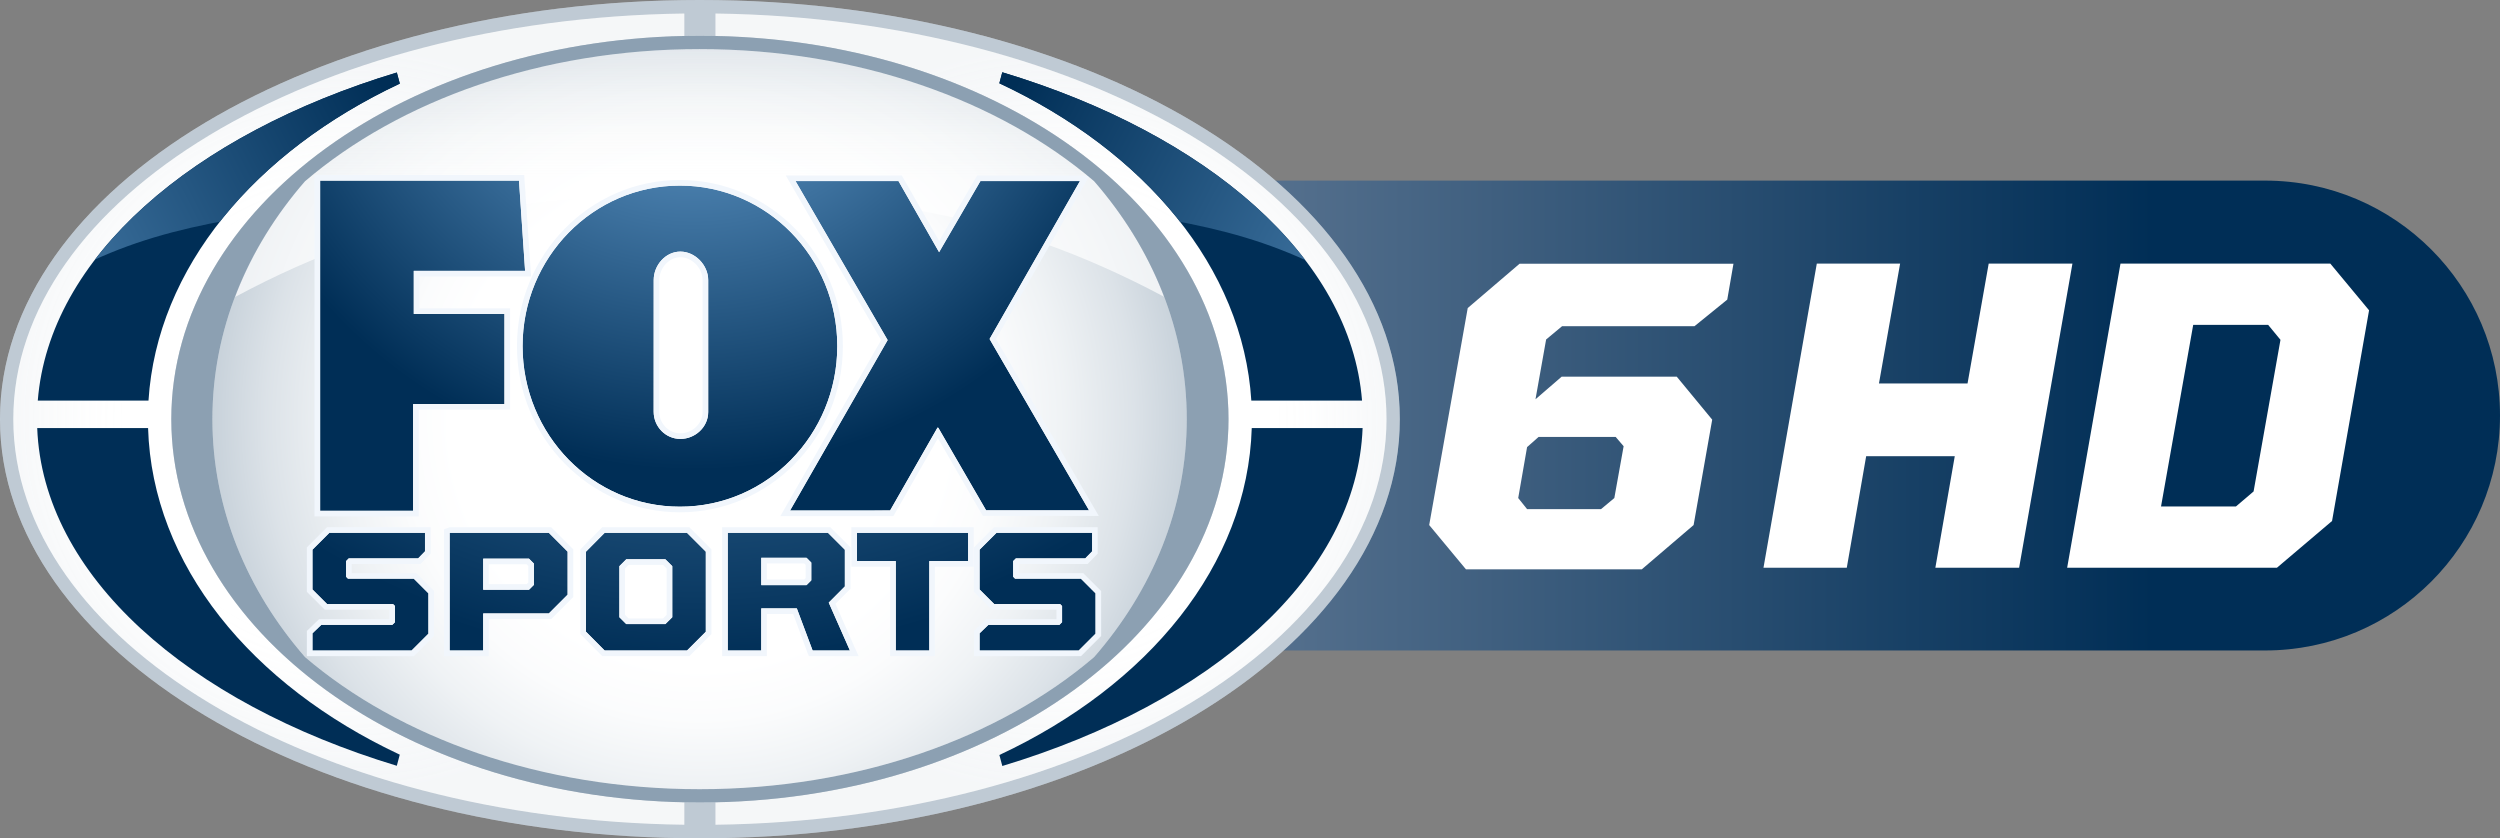 <?xml version="1.0" encoding="UTF-8" standalone="no"?>
<svg
   xmlns:dc="http://purl.org/dc/elements/1.1/"
   xmlns:cc="http://creativecommons.org/ns#"
   xmlns:rdf="http://www.w3.org/1999/02/22-rdf-syntax-ns#"
   xmlns:svg="http://www.w3.org/2000/svg"
   xmlns="http://www.w3.org/2000/svg"
   xmlns:xlink="http://www.w3.org/1999/xlink"
   xmlns:sodipodi="http://sodipodi.sourceforge.net/DTD/sodipodi-0.dtd"
   xmlns:inkscape="http://www.inkscape.org/namespaces/inkscape"
   viewBox="0 0 1332.724 446.889"
   id="svg2"
   version="1.1"
   inkscape:version="0.91 r13725"
   sodipodi:docname="foxsports6hd.default.svg"
   width="1332.724"
   height="446.889">
  <rect x="0" y="0" width="1332.724" height="446.889" fill="#808080" stroke="none"/>
  <sodipodi:namedview
     pagecolor="#ffffff"
     bordercolor="#666666"
     borderopacity="1"
     objecttolerance="10"
     gridtolerance="10"
     guidetolerance="10"
     inkscape:pageopacity="0"
     inkscape:pageshadow="2"
     inkscape:window-width="640"
     inkscape:window-height="480"
     id="namedview266"
     showgrid="false"
     inkscape:zoom="0.36"
     inkscape:cx="934.12049"
     inkscape:cy="171.90411"
     inkscape:window-x="0"
     inkscape:window-y="0"
     inkscape:window-maximized="0"
     inkscape:current-layer="svg2"
     fit-margin-top="0"
     fit-margin-left="0"
     fit-margin-right="0"
     fit-margin-bottom="0" />
  <linearGradient
     id="a"
     gradientUnits="userSpaceOnUse"
     x1="306.76"
     y1="374.651"
     x2="1468.828"
     y2="374.651"
     gradientTransform="translate(-136.103,-153.134)">
    <stop
       offset="0"
       stop-color="#b0b7c9"
       id="stop5" />
    <stop
       offset=".841"
       stop-color="#002e56"
       id="stop7" />
  </linearGradient>
  <path
     d="m 1207.487,96.276 -1036.83,0 0,250.482 1036.83,0 c 69.168,0 125.237,-56.065 125.237,-125.237 10e-4,-69.157 -56.069,-125.245 -125.237,-125.245 z"
     id="path9"
     inkscape:connector-curvature="0"
     style="fill:url(#a)" />
  <path
     d="m 746.224,223.438 c 0,123.409 -167.058,223.451 -373.118,223.451 C 167.047,446.889 0,346.847 0,223.438 0,100.029 167.047,0 373.106,0 579.166,0 746.224,100.029 746.224,223.438 Z"
     id="path15"
     inkscape:connector-curvature="0"
     style="fill:#ffffff" />
  <radialGradient
     id="b"
     cx="528.276"
     cy="379.527"
     r="416.137"
     gradientTransform="matrix(0.977,0,0,0.977,-142.92,-147.169)"
     gradientUnits="userSpaceOnUse">
    <stop
       offset=".325"
       stop-color="#fff"
       id="stop18" />
    <stop
       offset=".395"
       stop-color="#fafbfc"
       id="stop20" />
    <stop
       offset=".478"
       stop-color="#ebeff2"
       id="stop22" />
    <stop
       offset=".569"
       stop-color="#d3dbe2"
       id="stop24" />
    <stop
       offset=".664"
       stop-color="#b1bfcb"
       id="stop26" />
    <stop
       offset=".764"
       stop-color="#869bae"
       id="stop28" />
    <stop
       offset=".867"
       stop-color="#50708b"
       id="stop30" />
    <stop
       offset=".971"
       stop-color="#123d62"
       id="stop32" />
    <stop
       offset="1"
       stop-color="#002e56"
       id="stop34" />
  </radialGradient>
  <path
     d="m 372.939,26.169 c -84.449,0 -159.962,27.397 -210.356,70.45 -31.015,35.636 -49.351,79.432 -49.351,126.818 0,47.387 18.336,91.173 49.344,126.815 50.391,43.06 125.914,70.457 210.363,70.457 84.449,0 159.966,-27.39 210.351,-70.45 31.015,-35.632 49.359,-79.435 49.359,-126.822 0,-47.397 -18.344,-91.193 -49.364,-126.835 C 532.887,53.556 457.378,26.169 372.939,26.169 Z"
     id="path36"
     inkscape:connector-curvature="0"
     style="opacity:0.8;fill:url(#b)" />
  <path
     d="M 373.124,0 C 167.047,0 0.008,100.029 0.008,223.438 c 0,123.409 167.039,223.451 373.116,223.451 206.05,0 373.1,-100.042 373.1,-223.451 C 746.224,100.029 579.175,0 373.124,0 Z m 0,427.793 c -155.645,0 -281.797,-91.483 -281.797,-204.355 0,-112.859 126.152,-204.355 281.797,-204.355 155.612,0 281.769,91.496 281.769,204.355 0,112.872 -126.157,204.355 -281.769,204.355 z"
     id="path38"
     inkscape:connector-curvature="0"
     style="opacity:0.25;fill:#002e56" />
  <path
     d="M 364.806,427.641 C 213.028,424.446 91.327,334.29 91.327,223.437 91.327,112.595 213.028,22.432 364.806,19.23 l 0,-12.022 C 166.496,9.822 7.088,105.59 7.088,223.436 c 0,117.85 159.408,213.608 357.718,216.229 l 0,-12.024 z m 16.603,-420.432 0,12.022 c 151.788,3.202 273.493,93.364 273.493,204.207 0,110.852 -121.705,201.008 -273.493,204.204 l 0,12.024 C 579.721,437.045 739.138,341.288 739.138,223.437 739.139,105.584 579.721,9.823 381.409,7.209 Z"
     id="path40"
     inkscape:connector-curvature="0"
     style="fill:#ffffff" />
  <radialGradient
     id="c"
     cx="336.782"
     cy="379.526"
     r="203.201"
     gradientTransform="matrix(0.977,0,0,0.977,-142.92,-147.169)"
     gradientUnits="userSpaceOnUse">
    <stop
       offset=".601"
       stop-color="#fff"
       id="stop43" />
    <stop
       offset=".651"
       stop-color="#fbfcfc"
       stop-opacity=".917"
       id="stop45" />
    <stop
       offset=".701"
       stop-color="#eff2f4"
       stop-opacity=".834"
       id="stop47" />
    <stop
       offset=".751"
       stop-color="#dbe1e7"
       stop-opacity=".751"
       id="stop49" />
    <stop
       offset=".802"
       stop-color="#bfcad4"
       stop-opacity=".668"
       id="stop51" />
    <stop
       offset=".852"
       stop-color="#9badbc"
       stop-opacity=".585"
       id="stop53" />
    <stop
       offset=".902"
       stop-color="#6e889f"
       stop-opacity=".502"
       id="stop55" />
    <stop
       offset=".951"
       stop-color="#3b5e7d"
       stop-opacity=".421"
       id="stop57" />
    <stop
       offset="1"
       stop-color="#002e56"
       stop-opacity=".34"
       id="stop59" />
  </radialGradient>
  <path
     d="M 364.806,427.641 C 213.028,424.446 91.327,334.29 91.327,223.437 91.327,112.595 213.028,22.432 364.806,19.23 l 0,-12.022 C 166.496,9.822 7.088,105.59 7.088,223.436 c 0,117.85 159.408,213.608 357.718,216.229 l 0,-12.024 z"
     id="path61"
     inkscape:connector-curvature="0"
     style="opacity:0.11;fill:url(#c)" />
  <radialGradient
     id="d"
     cx="720.117"
     cy="379.526"
     r="203.203"
     gradientTransform="matrix(0.977,0,0,0.977,-142.92,-147.169)"
     gradientUnits="userSpaceOnUse">
    <stop
       offset=".601"
       stop-color="#fff"
       id="stop64" />
    <stop
       offset=".651"
       stop-color="#fbfcfc"
       stop-opacity=".917"
       id="stop66" />
    <stop
       offset=".701"
       stop-color="#eff2f4"
       stop-opacity=".834"
       id="stop68" />
    <stop
       offset=".751"
       stop-color="#dbe1e7"
       stop-opacity=".751"
       id="stop70" />
    <stop
       offset=".802"
       stop-color="#bfcad4"
       stop-opacity=".668"
       id="stop72" />
    <stop
       offset=".852"
       stop-color="#9badbc"
       stop-opacity=".585"
       id="stop74" />
    <stop
       offset=".902"
       stop-color="#6e889f"
       stop-opacity=".502"
       id="stop76" />
    <stop
       offset=".951"
       stop-color="#3b5e7d"
       stop-opacity=".421"
       id="stop78" />
    <stop
       offset="1"
       stop-color="#002e56"
       stop-opacity=".34"
       id="stop80" />
  </radialGradient>
  <path
     d="m 381.409,7.209 0,12.022 c 151.788,3.202 273.493,93.364 273.493,204.207 0,110.852 -121.705,201.008 -273.493,204.204 l 0,12.024 C 579.721,437.045 739.138,341.288 739.138,223.437 739.139,105.584 579.721,9.823 381.409,7.209 Z"
     id="path82"
     inkscape:connector-curvature="0"
     style="opacity:0.11;fill:url(#d)" />
  <g
     id="g84"
     style="fill:#002e56"
     transform="translate(-136.103,-153.134)">
    <path
       d="m 215.26,366.692 c 4.489,-70.859 56.666,-132.687 133.955,-168.98 l -1.581,-5.925 C 238.417,224.842 162.325,290.373 156.239,366.692 l 59.021,0 z m -0.221,14.623 -59.098,0 c 2.992,78.517 80.034,146.241 191.693,180.054 l 1.581,-5.931 C 270.055,518.267 217.246,454.32 215.039,381.315 Z"
       id="path86"
       inkscape:connector-curvature="0" />
  </g>
  <g
     id="g88"
     style="fill:#002e56"
     transform="translate(-136.103,-153.134)">
    <path
       d="m 803.171,366.692 59.026,0 C 856.105,290.281 779.826,224.693 670.398,191.661 l -1.568,5.869 c 77.514,36.257 129.85,98.187 134.341,169.162 z m 0.228,14.623 c -2.205,73.114 -55.188,137.154 -134.536,174.298 l 1.563,5.869 C 782.295,527.701 859.502,459.918 862.494,381.315 l -59.095,0 z"
       id="path90"
       inkscape:connector-curvature="0" />
  </g>
  <linearGradient
     id="e"
     gradientUnits="userSpaceOnUse"
     x1="509.037"
     y1="426.836"
     x2="509.037"
     y2="68.798"
     gradientTransform="translate(-136.103,-153.134)">
    <stop
       offset=".498"
       stop-color="#fff"
       id="stop93" />
    <stop
       offset=".561"
       stop-color="#fbfcfc"
       stop-opacity=".917"
       id="stop95" />
    <stop
       offset=".624"
       stop-color="#eff2f4"
       stop-opacity=".834"
       id="stop97" />
    <stop
       offset=".687"
       stop-color="#dbe1e7"
       stop-opacity=".751"
       id="stop99" />
    <stop
       offset=".75"
       stop-color="#bfcad4"
       stop-opacity=".668"
       id="stop101" />
    <stop
       offset=".814"
       stop-color="#9badbc"
       stop-opacity=".585"
       id="stop103" />
    <stop
       offset=".877"
       stop-color="#6e889f"
       stop-opacity=".502"
       id="stop105" />
    <stop
       offset=".939"
       stop-color="#3b5e7d"
       stop-opacity=".421"
       id="stop107" />
    <stop
       offset="1"
       stop-color="#002e56"
       stop-opacity=".34"
       id="stop109" />
  </linearGradient>
  <path
     d="m 620.58,158.213 c -8.483,-22.314 -21.143,-43.079 -37.278,-61.627 -50.389,-43.04 -125.909,-70.43 -210.345,-70.43 -84.457,0 -159.964,27.39 -210.365,70.457 -16.145,18.567 -28.83,39.363 -37.306,61.719 87.581,-47.103 161.045,-54.203 246.149,-54.203 90.01,0 160.909,7.1 249.145,54.084 z"
     id="path111"
     inkscape:connector-curvature="0"
     style="opacity:0.7;fill:url(#e)" />
  <defs
     id="defs113">
    <path
       id="f"
       d="m 180.686,294.305 c 25.326,-12.253 49.267,-18.785 77.676,-23.938 22.543,-26.591 44.815,-43.436 92.145,-68.766 17.859,-9.566 13.756,-18.66 -5.004,-13.639 -18.765,5.003 -103.017,25.885 -164.817,106.343 z"
       inkscape:connector-curvature="0" />
  </defs>
  <clipPath
     id="g">
    <use
       xlink:href="#f"
       overflow="visible"
       id="use117"
       style="overflow:visible"
       x="0"
       y="0"
       width="100%"
       height="100%" />
  </clipPath>
  <g
     clip-path="url(#g)"
     id="g119"
     transform="translate(-136.103,-153.134)">
    <linearGradient
       id="h"
       gradientUnits="userSpaceOnUse"
       x1="10.161"
       y1="413.542"
       x2="508.7"
       y2="159.606">
      <stop
         offset="0"
         stop-color="#7ab5e7"
         id="stop122" />
      <stop
         offset=".7"
         stop-color="#002e56"
         id="stop124" />
    </linearGradient>
    <path
       d="m 215.287,366.689 c 4.488,-70.859 56.662,-132.687 133.967,-168.98 l -1.596,-5.922 c -109.218,33.051 -185.3,98.58 -191.38,174.902 l 59.009,0 z"
       id="path126"
       inkscape:connector-curvature="0"
       style="fill:url(#h)" />
    <linearGradient
       id="i"
       gradientUnits="userSpaceOnUse"
       x1="283.171"
       y1="455.368"
       x2="580.512"
       y2="303.914">
      <stop
         offset="0"
         stop-color="#235ba9"
         id="stop129" />
      <stop
         offset="1"
         stop-color="#003271"
         id="stop131" />
    </linearGradient>
    <path
       d="m 215.067,381.312 -59.098,0 c 2.992,78.521 80.032,146.244 191.688,180.058 l 1.596,-5.931 C 270.087,518.267 217.281,454.32 215.067,381.312 Z"
       id="path133"
       inkscape:connector-curvature="0"
       style="fill:url(#i)" />
  </g>
  <defs
     id="defs135">
    <path
       id="j"
       d="m 837.318,294.305 c -25.331,-12.253 -49.27,-18.785 -77.677,-23.938 -22.543,-26.591 -44.812,-43.436 -92.15,-68.766 -17.859,-9.566 -13.751,-18.66 5.011,-13.639 18.769,5.003 103.011,25.885 164.816,106.343 z"
       inkscape:connector-curvature="0" />
  </defs>
  <clipPath
     id="k">
    <use
       xlink:href="#j"
       overflow="visible"
       id="use139"
       style="overflow:visible"
       x="0"
       y="0"
       width="100%"
       height="100%" />
  </clipPath>
  <g
     clip-path="url(#k)"
     id="g141"
     transform="translate(-136.103,-153.134)">
    <linearGradient
       id="l"
       gradientUnits="userSpaceOnUse"
       x1="1007.221"
       y1="415.444"
       x2="509.174"
       y2="156.531">
      <stop
         offset="0"
         stop-color="#7ab5e7"
         id="stop144" />
      <stop
         offset=".7"
         stop-color="#002e56"
         id="stop146" />
    </linearGradient>
    <path
       d="m 803.202,366.689 59.027,0 C 856.142,290.271 779.851,224.693 670.425,191.662 l -1.563,5.856 c 77.513,36.269 129.859,98.19 134.34,169.171 z"
       id="path148"
       inkscape:connector-curvature="0"
       style="fill:url(#l)" />
    <linearGradient
       id="m"
       gradientUnits="userSpaceOnUse"
       x1="743.392"
       y1="459.39"
       x2="434.903"
       y2="299.02">
      <stop
         offset="0"
         stop-color="#002e56"
         id="stop151" />
      <stop
         offset="1"
         stop-color="#002e56"
         id="stop153" />
    </linearGradient>
    <path
       d="m 803.437,381.312 c -2.22,73.117 -55.182,137.157 -134.551,174.301 l 1.566,5.869 c 111.879,-33.781 189.077,-101.57 192.073,-180.17 l -59.088,0 z"
       id="path155"
       inkscape:connector-curvature="0"
       style="fill:url(#m)" />
  </g>
  <g
     id="g157"
     transform="translate(-136.103,-153.134)">
    <radialGradient
       id="n"
       cx="524.756"
       cy="137.929"
       r="414.171"
       gradientTransform="matrix(0.977,0,0,0.977,-6.817,5.965)"
       gradientUnits="userSpaceOnUse">
      <stop
         offset="0"
         stop-color="#7ab4e6"
         id="stop160" />
      <stop
         offset=".65"
         stop-color="#002e56"
         id="stop162" />
    </radialGradient>
    <path
       d="m 306.763,425.444 0,-176.034 106.009,0 3.253,48.126 -59.341,0 0,22.961 48.349,0 0,48.04 -48.699,0 0,56.907 z"
       id="path164"
       inkscape:connector-curvature="0"
       style="fill:url(#n)" />
    <path
       d="m 412.772,249.41 3.253,48.126 -59.341,0 0,22.961 48.349,0 0,48.041 -48.699,0 0,56.907 -49.571,0 0,-176.035 106.009,0 m 2.784,-2.987 -111.78,0 0,182.005 55.555,0 0,-56.907 48.702,0 0,-54.012 -48.35,0 0,-16.983 59.547,0 -0.233,-3.198 -3.256,-48.123 -0.185,-2.782 z"
       id="path166"
       inkscape:connector-curvature="0"
       style="fill:#f1f6fc" />
    <g
       id="g168">
      <radialGradient
         id="o"
         cx="524.763"
         cy="137.925"
         r="414.188"
         gradientTransform="matrix(0.977,0,0,0.977,-6.817,5.965)"
         gradientUnits="userSpaceOnUse">
        <stop
           offset="0"
           stop-color="#7ab4e6"
           id="stop171" />
        <stop
           offset=".65"
           stop-color="#002e56"
           id="stop173" />
      </radialGradient>
      <path
         d="m 716.666,425.19 -53.028,-91.341 48.174,-84.195 -53.053,0 -22.035,37.917 -21.644,-37.917 -54.911,0 49.115,84.779 -52.021,90.866 53.353,-0.027 25.448,-44.495 25.727,44.413 z"
         id="path175"
         inkscape:connector-curvature="0"
         style="fill:url(#o)" />
      <path
         d="m 711.812,249.654 -48.174,84.195 53.028,91.341 -54.875,0 -25.727,-44.413 -25.448,44.495 -53.353,0.027 52.021,-90.866 -49.115,-84.779 54.911,0 21.644,37.917 22.035,-37.917 53.053,0 m 5.141,-2.984 -59.919,0 -0.873,1.482 -19.417,33.421 -19.059,-33.405 -0.858,-1.499 -61.838,0 2.604,4.493 48.235,83.28 -51.175,89.37 -2.561,4.479 5.171,-0.01 53.353,-0.02 1.738,0 0.855,-1.509 22.876,-39.98 23.121,39.917 0.853,1.489 61.795,0 -2.613,-4.489 -52.148,-89.862 47.324,-82.683 2.536,-4.474 z"
         id="path177"
         inkscape:connector-curvature="0"
         style="fill:#f1f6fc" />
    </g>
    <g
       id="g179">
      <radialGradient
         id="p"
         cx="524.763"
         cy="137.929"
         r="414.177"
         gradientTransform="matrix(0.977,0,0,0.977,-6.817,5.965)"
         gradientUnits="userSpaceOnUse">
        <stop
           offset="0"
           stop-color="#7ab4e6"
           id="stop182" />
        <stop
           offset=".65"
           stop-color="#002e56"
           id="stop184" />
      </radialGradient>
      <path
         d="m 414.683,337.648 c 0,-47.252 37.549,-85.584 83.876,-85.584 46.339,0 83.891,38.333 83.891,85.584 0,47.278 -37.552,85.601 -83.891,85.601 -46.327,0 -83.876,-38.323 -83.876,-85.601 z m 98.954,35.138 0,-70.321 c 0,-8.011 -6.98,-15.204 -14.844,-15.204 -7.849,0 -14.21,7.193 -14.21,15.204 l -0.018,70.127 c 0,8.018 6.379,14.524 14.228,14.524 7.865,-10e-4 14.844,-6.289 14.844,-14.33 z"
         id="path186"
         inkscape:connector-curvature="0"
         style="fill:url(#p)" />
      <path
         d="m 498.559,252.064 c 46.339,0 83.891,38.333 83.891,85.584 0,47.278 -37.552,85.601 -83.891,85.601 -46.327,0 -83.876,-38.323 -83.876,-85.601 0,-47.251 37.549,-85.584 83.876,-85.584 m 0.234,135.051 c 7.864,0 14.844,-6.288 14.844,-14.329 l 0,-70.321 c 0,-8.011 -6.98,-15.204 -14.844,-15.204 -7.849,0 -14.21,7.193 -14.21,15.204 l -0.018,70.127 c 0,8.017 6.379,14.523 14.228,14.523 M 498.559,249.07 c -47.908,0 -86.868,39.732 -86.868,88.578 0,48.849 38.96,88.591 86.868,88.591 47.897,0 86.872,-39.742 86.872,-88.591 0,-48.846 -38.975,-88.578 -86.872,-88.578 z m 0.234,135.048 c -6.199,0 -11.238,-5.169 -11.238,-11.527 l 0.013,-70.127 c 0,-6.499 5.255,-12.206 11.225,-12.206 6.204,0 11.86,5.816 11.86,12.206 l 0,70.321 c 0,6.15 -5.435,11.333 -11.86,11.333 z"
         id="path188"
         inkscape:connector-curvature="0"
         style="fill:#f1f6fc" />
    </g>
    <g
       id="g190">
      <radialGradient
         id="q"
         cx="529.3"
         cy="100.879"
         r="484.202"
         gradientTransform="matrix(0.977,0,0,0.977,-6.817,5.965)"
         gradientUnits="userSpaceOnUse">
        <stop
           offset="0"
           stop-color="#7ab4e6"
           id="stop193" />
        <stop
           offset=".841"
           stop-color="#002e56"
           id="stop195" />
      </radialGradient>
      <path
         d="m 302.677,499.931 0,-9.173 4.71,-4.526 37.856,0 1.431,-1.426 0,-8.602 -1.031,-1.04 -35.154,0 -7.811,-7.793 0,-21.205 8.997,-8.988 50.983,0 0,9.889 -3.659,3.743 -36.989,0 -1.421,1.423 0,8.361 1.031,1.036 35.083,0 7.793,7.803 0,21.515 -8.992,8.982 -52.827,0 z"
         id="path197"
         inkscape:connector-curvature="0"
         style="fill:url(#q)" />
      <path
         d="m 362.657,437.179 0,9.889 -3.659,3.743 -36.989,0 -1.421,1.423 0,8.361 1.031,1.036 35.083,0 7.793,7.803 0,21.515 -8.992,8.982 -52.827,0 0,-9.173 4.71,-4.526 37.856,0 1.431,-1.426 0,-8.602 -1.031,-1.04 -35.154,0 -7.811,-7.793 0,-21.205 8.997,-8.988 50.983,0 m 2.997,-2.99 -55.218,0 -0.88,0.875 -8.99,8.985 -0.875,0.881 0,23.684 0.875,0.881 7.802,7.793 0.883,0.871 34.426,0 0,5.08 -37.496,0 -0.883,0.838 -4.694,4.529 -0.913,0.881 0,13.441 57.056,0 0.878,-0.875 8.991,-8.985 0.865,-0.881 0,-23.994 -0.865,-0.875 -7.795,-7.796 -0.881,-0.875 -34.36,0 0,-4.842 36.682,0 0.88,-0.904 3.659,-3.736 0.853,-0.878 0,-14.098 z"
         id="path199"
         inkscape:connector-curvature="0"
         style="fill:#f1f6fc" />
      <radialGradient
         id="r"
         cx="529.28"
         cy="100.879"
         r="490.613"
         gradientTransform="matrix(0.977,0,0,0.977,-6.817,5.965)"
         gradientUnits="userSpaceOnUse">
        <stop
           offset="0"
           stop-color="#7ab4e6"
           id="stop202" />
        <stop
           offset=".841"
           stop-color="#002e56"
           id="stop204" />
      </radialGradient>
      <path
         d="m 375.794,437.179 52.889,0 10.02,10.028 0,22.944 -10.02,10.025 -34.989,0 0,19.755 -17.901,0 0,-62.752 z m 42.302,30.344 2.632,-2.628 0,-11.302 -2.632,-2.634 -24.402,0 0,16.564 24.402,0 z"
         id="path206"
         inkscape:connector-curvature="0"
         style="fill:url(#r)" />
      <path
         d="m 428.683,437.179 10.02,10.028 0,22.944 -10.02,10.025 -34.989,0 0,19.755 -17.901,0 0,-62.752 52.89,0 m -34.989,30.344 24.402,0 2.632,-2.628 0,-11.302 -2.632,-2.634 -24.402,0 0,16.564 m 36.229,-33.335 -54.128,0 -2.989,1.126 0,67.615 23.876,0 0,-19.765 33.242,0 0.88,-0.875 10.015,-10.018 0.878,-0.868 0,-25.433 -0.878,-0.875 -10.015,-10.031 -0.881,-0.876 z m -33.243,19.765 20.183,0 0.878,0.878 0,8.826 -0.878,0.865 -20.183,0 0,-10.569 z"
         id="path208"
         inkscape:connector-curvature="0"
         style="fill:#f1f6fc" />
      <g
         id="g210">
        <radialGradient
           id="s"
           cx="529.288"
           cy="100.879"
           r="492.977"
           gradientTransform="matrix(0.977,0,0,0.977,-6.817,5.965)"
           gradientUnits="userSpaceOnUse">
          <stop
             offset="0"
             stop-color="#7ab4e6"
             id="stop213" />
          <stop
             offset=".841"
             stop-color="#002e56"
             id="stop215" />
        </radialGradient>
        <path
           d="m 448.492,489.923 0,-42.716 9.939,-10.028 43.905,0 10.028,10.028 0,42.716 -10.028,10.008 -43.905,0 -9.939,-10.008 z m 42.298,-4.097 3.685,-3.647 0,-27.232 -3.685,-3.664 -20.828,0 -3.661,3.664 0,27.232 3.661,3.647 20.828,0 z"
           id="path217"
           inkscape:connector-curvature="0"
           style="fill:url(#s)" />
        <path
           d="m 502.335,437.179 10.028,10.028 0,42.716 -10.028,10.008 -43.905,0 -9.939,-10.008 0,-42.716 9.939,-10.028 43.905,0 m -32.373,48.647 20.828,0 3.685,-3.647 0,-27.232 -3.685,-3.664 -20.828,0 -3.661,3.664 0,27.232 3.661,3.647 m 33.608,-51.638 -46.391,0 -0.87,0.885 -9.947,10.035 -0.87,0.865 0,45.179 0.87,0.875 9.947,10.018 0.87,0.885 46.391,0 0.881,-0.875 10.025,-10.018 0.876,-0.875 0,-45.192 -0.876,-0.875 -10.025,-10.031 -0.881,-0.876 z m -32.365,20.092 18.346,0 1.928,1.908 0,24.746 -1.921,1.898 -18.358,0 -1.903,-1.898 0,-24.75 1.908,-1.904 z"
           id="path219"
           inkscape:connector-curvature="0"
           style="fill:#f1f6fc" />
      </g>
      <g
         id="g221">
        <radialGradient
           id="t"
           cx="529.029"
           cy="100.879"
           r="490.494"
           gradientTransform="matrix(0.977,0,0,0.977,-6.817,5.965)"
           gradientUnits="userSpaceOnUse">
          <stop
             offset="0"
             stop-color="#7ab4e6"
             id="stop224" />
          <stop
             offset=".841"
             stop-color="#002e56"
             id="stop226" />
        </radialGradient>
        <path
           d="m 524.051,437.179 53.434,0 9.003,8.988 0,19.61 -8.589,8.596 11.297,25.558 -19.897,0 -8.419,-22.462 -18.945,0 0,22.462 -17.884,0 0,-62.752 z m 41.982,27.879 2.557,-2.548 0,-9.464 -2.557,-2.568 -24.098,0 0,14.58 24.098,0 z"
           id="path228"
           inkscape:connector-curvature="0"
           style="fill:url(#t)" />
        <path
           d="m 577.485,437.179 9.003,8.988 0,19.61 -8.589,8.596 11.297,25.558 -19.897,0 -8.419,-22.462 -18.945,0 0,22.462 -17.884,0 0,-62.752 53.434,0 m -35.55,27.879 24.098,0 2.557,-2.548 0,-9.464 -2.557,-2.568 -24.098,0 0,14.58 m 36.81,-30.87 -57.682,0 0,68.74 23.854,0 0,-22.475 14.019,0 7.637,20.69 0.784,1.786 26.5,0 -1.943,-4.238 -10.431,-23.68 7.123,-7.123 0.885,-0.865 0,-22.093 -0.885,-0.881 -8.998,-8.985 -0.863,-0.876 z m -33.829,19.293 19.878,0 0.805,0.799 0,6.988 -0.792,0.789 -19.891,0 0,-8.576 z"
           id="path230"
           inkscape:connector-curvature="0"
           style="fill:#f1f6fc" />
      </g>
      <g
         id="g232">
        <radialGradient
           id="u"
           cx="529.279"
           cy="100.879"
           r="484.547"
           gradientTransform="matrix(0.977,0,0,0.977,-6.817,5.965)"
           gradientUnits="userSpaceOnUse">
          <stop
             offset="0"
             stop-color="#7ab4e6"
             id="stop235" />
          <stop
             offset=".841"
             stop-color="#002e56"
             id="stop237" />
        </radialGradient>
        <path
           d="m 613.621,452.234 -20.686,0 0,-15.055 59.27,0 0,15.055 -20.688,0 0,47.697 -17.896,0 0,-47.697 z"
           id="path239"
           inkscape:connector-curvature="0"
           style="fill:url(#u)" />
        <path
           d="m 652.205,437.179 0,15.055 -20.688,0 0,47.697 -17.896,0 0,-47.697 -20.686,0 0,-15.055 59.27,0 m 2.982,-2.991 -65.251,0 0,21.05 20.688,0 0,47.69 23.882,0 0,-47.69 20.681,0 0,-21.05 z"
           id="path241"
           inkscape:connector-curvature="0"
           style="fill:#f1f6fc" />
      </g>
      <g
         id="g243">
        <radialGradient
           id="v"
           cx="529.266"
           cy="100.879"
           r="477.138"
           gradientTransform="matrix(0.977,0,0,0.977,-6.817,5.965)"
           gradientUnits="userSpaceOnUse">
          <stop
             offset="0"
             stop-color="#7ab4e6"
             id="stop246" />
          <stop
             offset=".841"
             stop-color="#002e56"
             id="stop248" />
        </radialGradient>
        <path
           d="m 658.305,499.931 0,-9.173 4.694,-4.526 37.879,0 1.406,-1.426 0,-8.602 -1.025,-1.04 -35.146,0 -7.808,-7.793 0,-21.205 9.005,-8.988 50.985,0 0,9.889 -3.667,3.743 -36.975,0 -1.438,1.423 0,8.361 1.023,1.036 35.088,0 7.798,7.803 0,21.515 -8.993,8.982 -52.826,0 z"
           id="path250"
           inkscape:connector-curvature="0"
           style="fill:url(#v)" />
        <path
           d="m 718.295,437.179 0,9.889 -3.667,3.743 -36.975,0 -1.438,1.423 0,8.361 1.023,1.036 35.088,0 7.798,7.803 0,21.515 -8.993,8.982 -52.827,0 0,-9.173 4.694,-4.526 37.879,0 1.406,-1.426 0,-8.602 -1.025,-1.04 -35.146,0 -7.808,-7.793 0,-21.205 9.005,-8.988 50.986,0 m 2.98,-2.99 -55.208,0 -0.883,0.875 -8.995,8.985 -0.875,0.881 0,23.684 0.875,0.881 7.815,7.793 0.865,0.871 34.434,0 0,5.08 -37.502,0 -0.872,0.838 -4.694,4.529 -0.921,0.881 0,13.441 57.047,0 0.891,-0.875 8.977,-8.985 0.883,-0.881 0,-23.994 -0.883,-0.875 -7.787,-7.796 -0.891,-0.875 -34.357,0 0,-4.842 36.686,0 0.876,-0.904 3.656,-3.736 0.863,-0.878 0,-14.098 z"
           id="path252"
           inkscape:connector-curvature="0"
           style="fill:#f1f6fc" />
      </g>
    </g>
  </g>
  <path
     d="m 373.124,19.082 c -155.645,0 -281.797,91.496 -281.797,204.355 0,112.872 126.152,204.355 281.797,204.355 155.612,0 281.769,-91.483 281.769,-204.355 0,-112.859 -126.157,-204.355 -281.769,-204.355 z m 210.167,331.177 c -50.386,43.06 -125.903,70.45 -210.351,70.45 -84.449,0 -159.972,-27.397 -210.363,-70.457 -31.008,-35.642 -49.344,-79.428 -49.344,-126.815 0,-47.387 18.336,-91.183 49.351,-126.818 50.394,-43.053 125.907,-70.45 210.356,-70.45 84.439,0 159.947,27.387 210.346,70.434 31.02,35.642 49.364,79.438 49.364,126.835 0,47.387 -18.344,91.189 -49.359,126.821 z"
     id="path254"
     inkscape:connector-curvature="0"
     style="opacity:0.45;fill:#002e56" />
  <g
     id="g256"
     transform="translate(-136.103,-153.134)">
    <g
       id="g258"
       style="fill:#ffffff">
      <path
         d="m 1104.621,293.651 44.41,0 -11.274,63.904 47.22,0 11.277,-63.904 44.642,0 -28.422,162.124 -44.651,0 10.346,-59.452 -47.233,0 -10.333,59.452 -44.406,0 28.424,-162.124 z m 161.888,0 111.851,0 20.668,24.905 -19.734,112.308 -29.366,24.912 -111.847,0 28.428,-162.125 z m 61.556,129.466 9.402,-7.998 14.332,-80.828 -6.577,-7.982 -39.947,0 -17.151,96.807 39.941,0 z"
         id="path260"
         inkscape:connector-curvature="0" />
    </g>
  </g>
  <g
     id="g262"
     transform="translate(-136.103,-153.134)">
    <path
       d="m 1039.418,327.03 -70.594,0 -8.5,7.083 -5.668,31.875 13.931,-12.042 61.386,0 18.887,22.901 -9.914,56.192 -27.626,23.61 -93.73,0 -19.599,-23.61 20.545,-115.69 27.621,-23.609 114.038,0 -3.306,19.124 -17.471,14.166 z m -49.819,97.51 7.084,-5.903 4.958,-27.624 -4.25,-4.958 -41.081,0 -6.138,5.43 -4.724,27.152 4.724,5.903 39.427,0 z"
       id="path264"
       inkscape:connector-curvature="0"
       style="fill:#ffffff" />
  </g>
</svg>
